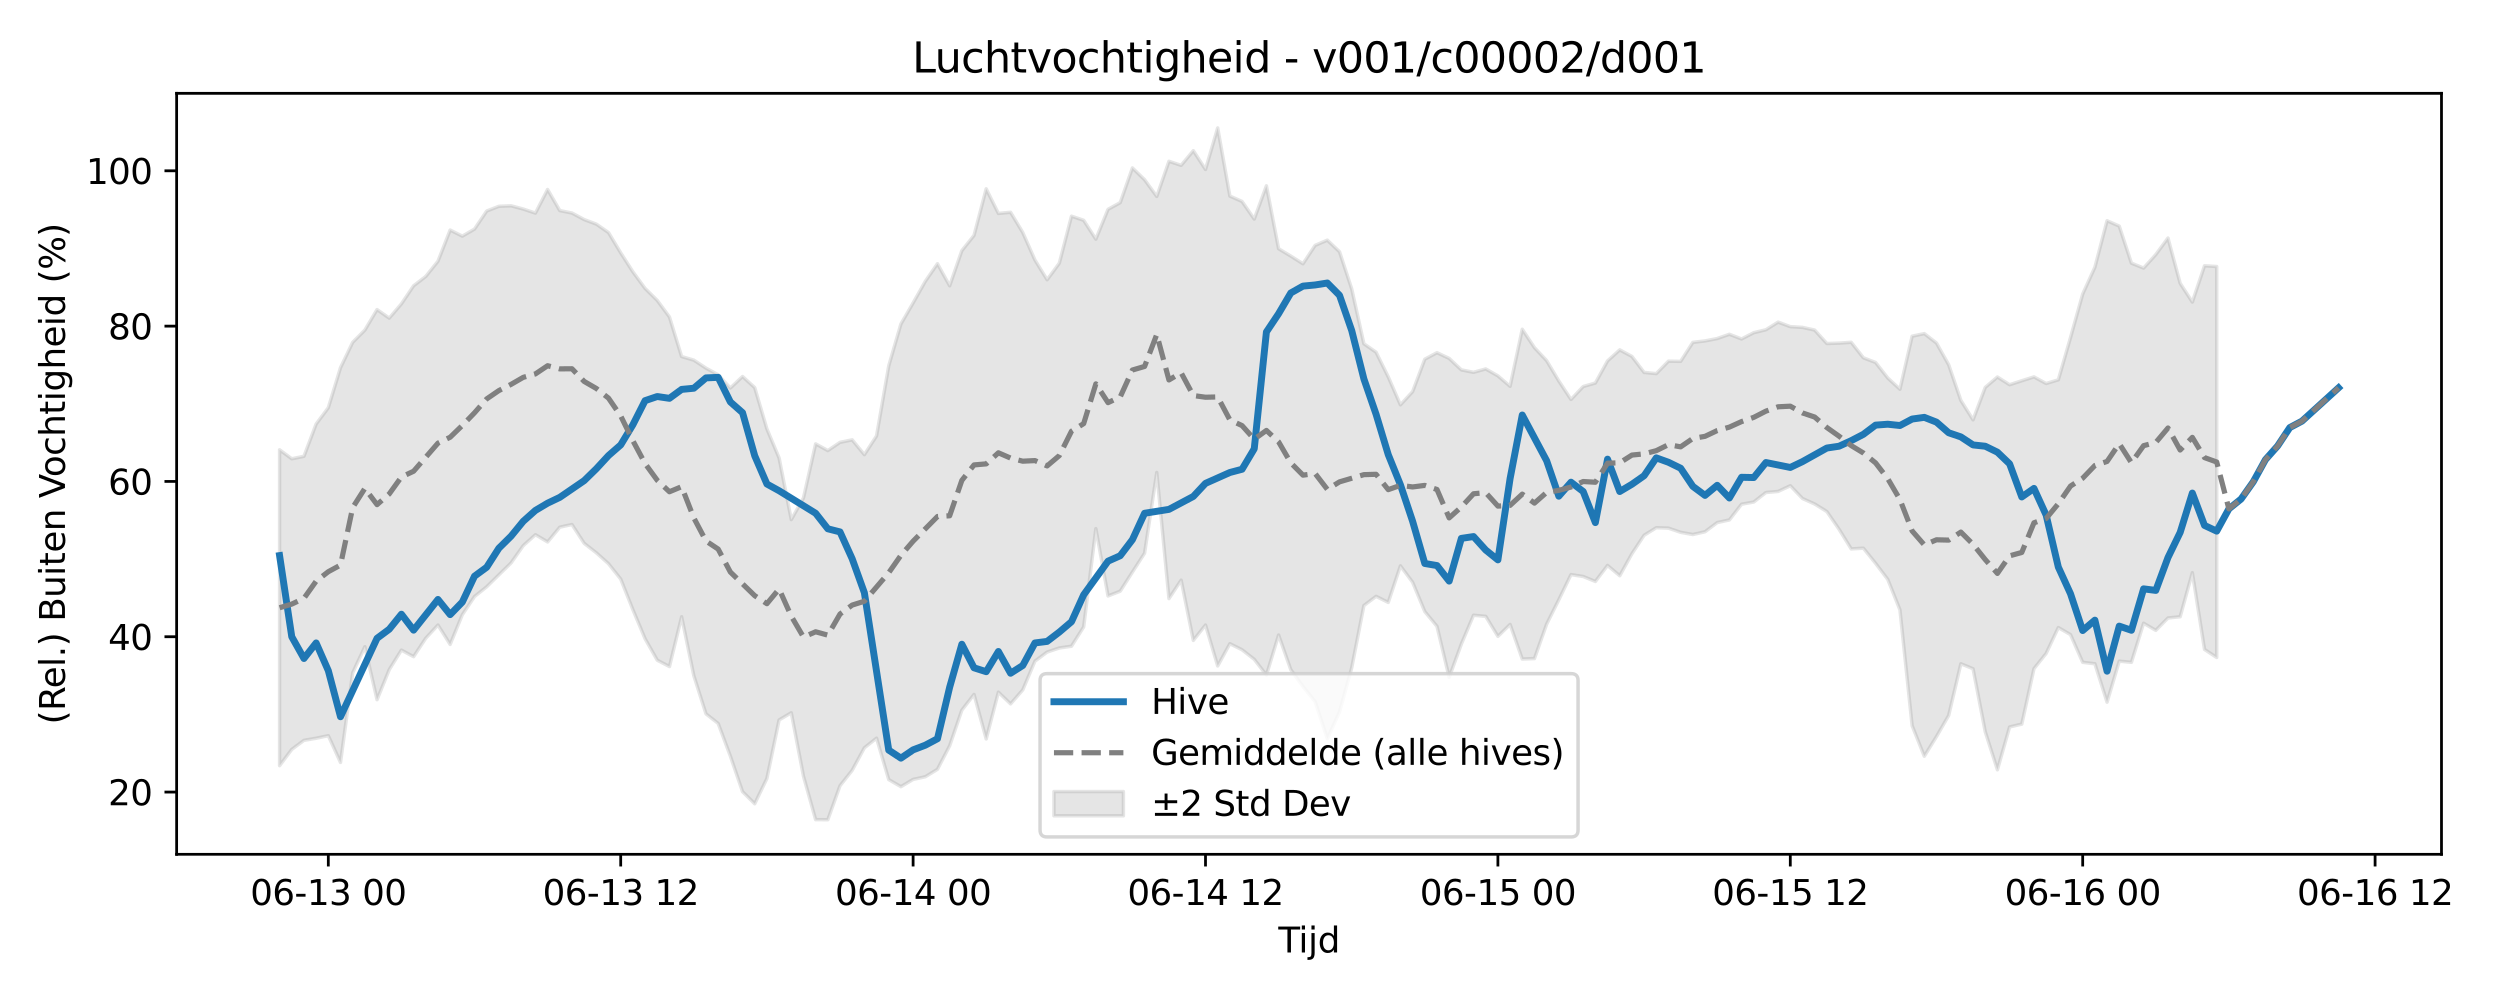 <?xml version="1.0" encoding="utf-8" standalone="no"?>
<!DOCTYPE svg PUBLIC "-//W3C//DTD SVG 1.1//EN"
  "http://www.w3.org/Graphics/SVG/1.1/DTD/svg11.dtd">
<svg xmlns:xlink="http://www.w3.org/1999/xlink" width="720pt" height="288pt" viewBox="0 0 720 288" xmlns="http://www.w3.org/2000/svg" version="1.1">
 <defs>
  <style type="text/css">*{stroke-linejoin: round; stroke-linecap: butt}</style>
 </defs>
 <g id="figure_1">
  <g id="patch_1">
   <path d="M 0 288 
L 720 288 
L 720 0 
L 0 0 
z
" style="fill: #ffffff"/>
  </g>
  <g id="axes_1">
   <g id="patch_2">
    <path d="M 50.87 246.04 
L 703.149 246.04 
L 703.149 26.88 
L 50.87 26.88 
z
" style="fill: #ffffff"/>
   </g>
   <g id="FillBetweenPolyCollection_1">
    <defs>
     <path id="m8419883b37" d="M 80.519 -158.46 
L 80.519 -67.487 
L 84.028 -72.17 
L 87.537 -74.782 
L 91.045 -75.38 
L 94.554 -76.124 
L 98.063 -68.417 
L 101.572 -94.227 
L 105.08 -101.746 
L 108.589 -86.484 
L 112.098 -95.129 
L 115.607 -100.768 
L 119.115 -98.872 
L 122.624 -104.194 
L 126.133 -107.988 
L 129.642 -102.403 
L 133.15 -110.959 
L 136.659 -116.194 
L 140.168 -119.005 
L 143.677 -122.445 
L 147.186 -125.874 
L 150.694 -130.85 
L 154.203 -134.005 
L 157.712 -131.914 
L 161.221 -136.173 
L 164.729 -136.934 
L 168.238 -131.527 
L 171.747 -128.784 
L 175.256 -125.64 
L 178.764 -121.227 
L 182.273 -112.418 
L 185.782 -104.048 
L 189.291 -97.859 
L 192.799 -96.027 
L 196.308 -110.367 
L 199.817 -93.408 
L 203.326 -82.406 
L 206.834 -79.65 
L 210.343 -70.245 
L 213.852 -59.988 
L 217.361 -56.513 
L 220.87 -63.802 
L 224.378 -80.652 
L 227.887 -82.722 
L 231.396 -64.467 
L 234.905 -51.933 
L 238.413 -51.922 
L 241.922 -61.702 
L 245.431 -66.152 
L 248.94 -72.626 
L 252.448 -75.407 
L 255.957 -63.471 
L 259.466 -61.435 
L 262.975 -63.53 
L 266.483 -64.29 
L 269.992 -66.445 
L 273.501 -73.222 
L 277.01 -83.47 
L 280.518 -88 
L 284.027 -75.186 
L 287.536 -88.655 
L 291.045 -85.28 
L 294.553 -89.306 
L 298.062 -97.58 
L 301.571 -100.201 
L 305.08 -101.381 
L 308.589 -101.883 
L 312.097 -107.441 
L 315.606 -135.753 
L 319.115 -116.36 
L 322.624 -117.739 
L 326.132 -123.227 
L 329.641 -128.678 
L 333.15 -151.936 
L 336.659 -115.603 
L 340.167 -120.916 
L 343.676 -103.564 
L 347.185 -107.993 
L 350.694 -96.208 
L 354.202 -102.616 
L 357.711 -100.868 
L 361.22 -98.115 
L 364.729 -93.585 
L 368.237 -105.119 
L 371.746 -95.144 
L 375.255 -90.276 
L 378.764 -85.911 
L 382.273 -75.261 
L 385.781 -82.953 
L 389.29 -95.664 
L 392.799 -113.6 
L 396.308 -116.247 
L 399.816 -114.502 
L 403.325 -125.032 
L 406.834 -120.304 
L 410.343 -111.862 
L 413.851 -107.618 
L 417.36 -92.922 
L 420.869 -102.507 
L 424.378 -110.81 
L 427.886 -110.488 
L 431.395 -104.731 
L 434.904 -108.161 
L 438.413 -98.201 
L 441.921 -98.326 
L 445.43 -108.241 
L 448.939 -115.273 
L 452.448 -122.515 
L 455.957 -121.97 
L 459.465 -120.534 
L 462.974 -125.153 
L 466.483 -122.183 
L 469.992 -128.53 
L 473.5 -133.835 
L 477.009 -136.02 
L 480.518 -135.894 
L 484.027 -134.69 
L 487.535 -134.053 
L 491.044 -134.85 
L 494.553 -137.495 
L 498.062 -138.26 
L 501.57 -142.788 
L 505.079 -143.417 
L 508.588 -146.156 
L 512.097 -146.457 
L 515.605 -148.107 
L 519.114 -144.432 
L 522.623 -142.843 
L 526.132 -140.671 
L 529.641 -135.584 
L 533.149 -129.915 
L 536.658 -130.122 
L 540.167 -125.761 
L 543.676 -121.137 
L 547.184 -112.36 
L 550.693 -79.005 
L 554.202 -70.207 
L 557.711 -75.88 
L 561.219 -81.944 
L 564.728 -96.834 
L 568.237 -95.398 
L 571.746 -77.274 
L 575.254 -66.294 
L 578.763 -78.633 
L 582.272 -79.452 
L 585.781 -95.41 
L 589.289 -99.802 
L 592.798 -107.262 
L 596.307 -105.227 
L 599.816 -97.245 
L 603.325 -96.837 
L 606.833 -85.776 
L 610.342 -97.584 
L 613.851 -97.25 
L 617.36 -108.511 
L 620.868 -106.454 
L 624.377 -110.025 
L 627.886 -110.374 
L 631.395 -123.068 
L 634.903 -100.962 
L 638.412 -98.64 
L 638.412 -211.242 
L 638.412 -211.242 
L 634.903 -211.455 
L 631.395 -201.004 
L 627.886 -206.416 
L 624.377 -219.446 
L 620.868 -214.685 
L 617.36 -210.794 
L 613.851 -212.214 
L 610.342 -222.884 
L 606.833 -224.429 
L 603.325 -211.031 
L 599.816 -203.318 
L 596.307 -190.788 
L 592.798 -178.614 
L 589.289 -177.55 
L 585.781 -179.457 
L 582.272 -178.343 
L 578.763 -177.198 
L 575.254 -179.423 
L 571.746 -176.42 
L 568.237 -167.093 
L 564.728 -172.69 
L 561.219 -182.958 
L 557.711 -189.196 
L 554.202 -191.924 
L 550.693 -191.178 
L 547.184 -175.902 
L 543.676 -179.14 
L 540.167 -183.611 
L 536.658 -184.954 
L 533.149 -189.422 
L 529.641 -189.183 
L 526.132 -189.066 
L 522.623 -192.945 
L 519.114 -193.717 
L 515.605 -193.931 
L 512.097 -195.233 
L 508.588 -193.037 
L 505.079 -192.185 
L 501.57 -190.379 
L 498.062 -191.726 
L 494.553 -190.503 
L 491.044 -189.818 
L 487.535 -189.397 
L 484.027 -183.927 
L 480.518 -183.99 
L 477.009 -180.397 
L 473.5 -180.743 
L 469.992 -185.353 
L 466.483 -187.238 
L 462.974 -184.057 
L 459.465 -177.693 
L 455.957 -176.679 
L 452.448 -172.953 
L 448.939 -178.282 
L 445.43 -184.146 
L 441.921 -187.878 
L 438.413 -193.179 
L 434.904 -176.745 
L 431.395 -179.753 
L 427.886 -181.749 
L 424.378 -180.781 
L 420.869 -181.48 
L 417.36 -184.778 
L 413.851 -186.433 
L 410.343 -184.55 
L 406.834 -175.214 
L 403.325 -171.405 
L 399.816 -179.463 
L 396.308 -186.564 
L 392.799 -189.001 
L 389.29 -204.812 
L 385.781 -215.497 
L 382.273 -218.84 
L 378.764 -217.336 
L 375.255 -212.038 
L 371.746 -214.253 
L 368.237 -216.368 
L 364.729 -234.487 
L 361.22 -224.913 
L 357.711 -229.987 
L 354.202 -231.532 
L 350.694 -251.158 
L 347.185 -239.202 
L 343.676 -244.607 
L 340.167 -240.382 
L 336.659 -241.545 
L 333.15 -231.424 
L 329.641 -236.247 
L 326.132 -239.637 
L 322.624 -229.642 
L 319.115 -227.716 
L 315.606 -219.128 
L 312.097 -224.558 
L 308.589 -225.742 
L 305.08 -212.191 
L 301.571 -207.432 
L 298.062 -213.122 
L 294.553 -221.048 
L 291.045 -226.863 
L 287.536 -226.533 
L 284.027 -233.622 
L 280.518 -220.204 
L 277.01 -215.81 
L 273.501 -205.691 
L 269.992 -212.05 
L 266.483 -206.974 
L 262.975 -200.751 
L 259.466 -194.695 
L 255.957 -182.644 
L 252.448 -162.458 
L 248.94 -157.062 
L 245.431 -161.325 
L 241.922 -160.606 
L 238.413 -158.234 
L 234.905 -160.161 
L 231.396 -144.576 
L 227.887 -138.353 
L 224.378 -156.119 
L 220.87 -164.47 
L 217.361 -176.369 
L 213.852 -179.569 
L 210.343 -176.246 
L 206.834 -180.069 
L 203.326 -181.978 
L 199.817 -184.289 
L 196.308 -185.308 
L 192.799 -196.718 
L 189.291 -201.479 
L 185.782 -204.939 
L 182.273 -209.711 
L 178.764 -215.184 
L 175.256 -221.017 
L 171.747 -223.453 
L 168.238 -224.769 
L 164.729 -226.657 
L 161.221 -227.354 
L 157.712 -233.435 
L 154.203 -226.625 
L 150.694 -227.799 
L 147.186 -228.729 
L 143.677 -228.59 
L 140.168 -227.226 
L 136.659 -222.028 
L 133.15 -219.989 
L 129.642 -221.743 
L 126.133 -212.767 
L 122.624 -208.392 
L 119.115 -205.695 
L 115.607 -200.497 
L 112.098 -196.381 
L 108.589 -198.845 
L 105.08 -192.941 
L 101.572 -189.412 
L 98.063 -182.1 
L 94.554 -170.58 
L 91.045 -165.871 
L 87.537 -156.586 
L 84.028 -155.875 
L 80.519 -158.46 
z
" style="stroke: #808080; stroke-opacity: 0.2"/>
    </defs>
    <g clip-path="url(#peb6607b6aa)">
     <use xlink:href="#m8419883b37" x="0" y="288" style="fill: #808080; fill-opacity: 0.2; stroke: #808080; stroke-opacity: 0.2"/>
    </g>
   </g>
   <g id="matplotlib.axis_1">
    <g id="xtick_1">
     <g id="line2d_1">
      <defs>
       <path id="ma9a5e3c09d" d="M 0 0 
L 0 3.5 
" style="stroke: #000000; stroke-width: 0.8"/>
      </defs>
      <g>
       <use xlink:href="#ma9a5e3c09d" x="94.554" y="246.04" style="stroke: #000000; stroke-width: 0.8"/>
      </g>
     </g>
     <g id="text_1">
      <!-- 06-13 00 -->
      <g transform="translate(72.074 260.638) scale(0.1 -0.1)">
       <defs>
        <path id="DejaVuSans-30" d="M 2034 4250 
Q 1547 4250 1301 3770 
Q 1056 3291 1056 2328 
Q 1056 1369 1301 889 
Q 1547 409 2034 409 
Q 2525 409 2770 889 
Q 3016 1369 3016 2328 
Q 3016 3291 2770 3770 
Q 2525 4250 2034 4250 
z
M 2034 4750 
Q 2819 4750 3233 4129 
Q 3647 3509 3647 2328 
Q 3647 1150 3233 529 
Q 2819 -91 2034 -91 
Q 1250 -91 836 529 
Q 422 1150 422 2328 
Q 422 3509 836 4129 
Q 1250 4750 2034 4750 
z
" transform="scale(0.016)"/>
        <path id="DejaVuSans-36" d="M 2113 2584 
Q 1688 2584 1439 2293 
Q 1191 2003 1191 1497 
Q 1191 994 1439 701 
Q 1688 409 2113 409 
Q 2538 409 2786 701 
Q 3034 994 3034 1497 
Q 3034 2003 2786 2293 
Q 2538 2584 2113 2584 
z
M 3366 4563 
L 3366 3988 
Q 3128 4100 2886 4159 
Q 2644 4219 2406 4219 
Q 1781 4219 1451 3797 
Q 1122 3375 1075 2522 
Q 1259 2794 1537 2939 
Q 1816 3084 2150 3084 
Q 2853 3084 3261 2657 
Q 3669 2231 3669 1497 
Q 3669 778 3244 343 
Q 2819 -91 2113 -91 
Q 1303 -91 875 529 
Q 447 1150 447 2328 
Q 447 3434 972 4092 
Q 1497 4750 2381 4750 
Q 2619 4750 2861 4703 
Q 3103 4656 3366 4563 
z
" transform="scale(0.016)"/>
        <path id="DejaVuSans-2d" d="M 313 2009 
L 1997 2009 
L 1997 1497 
L 313 1497 
L 313 2009 
z
" transform="scale(0.016)"/>
        <path id="DejaVuSans-31" d="M 794 531 
L 1825 531 
L 1825 4091 
L 703 3866 
L 703 4441 
L 1819 4666 
L 2450 4666 
L 2450 531 
L 3481 531 
L 3481 0 
L 794 0 
L 794 531 
z
" transform="scale(0.016)"/>
        <path id="DejaVuSans-33" d="M 2597 2516 
Q 3050 2419 3304 2112 
Q 3559 1806 3559 1356 
Q 3559 666 3084 287 
Q 2609 -91 1734 -91 
Q 1441 -91 1130 -33 
Q 819 25 488 141 
L 488 750 
Q 750 597 1062 519 
Q 1375 441 1716 441 
Q 2309 441 2620 675 
Q 2931 909 2931 1356 
Q 2931 1769 2642 2001 
Q 2353 2234 1838 2234 
L 1294 2234 
L 1294 2753 
L 1863 2753 
Q 2328 2753 2575 2939 
Q 2822 3125 2822 3475 
Q 2822 3834 2567 4026 
Q 2313 4219 1838 4219 
Q 1578 4219 1281 4162 
Q 984 4106 628 3988 
L 628 4550 
Q 988 4650 1302 4700 
Q 1616 4750 1894 4750 
Q 2613 4750 3031 4423 
Q 3450 4097 3450 3541 
Q 3450 3153 3228 2886 
Q 3006 2619 2597 2516 
z
" transform="scale(0.016)"/>
        <path id="DejaVuSans-20" transform="scale(0.016)"/>
       </defs>
       <use xlink:href="#DejaVuSans-30"/>
       <use xlink:href="#DejaVuSans-36" transform="translate(63.623 0)"/>
       <use xlink:href="#DejaVuSans-2d" transform="translate(127.246 0)"/>
       <use xlink:href="#DejaVuSans-31" transform="translate(163.33 0)"/>
       <use xlink:href="#DejaVuSans-33" transform="translate(226.953 0)"/>
       <use xlink:href="#DejaVuSans-20" transform="translate(290.576 0)"/>
       <use xlink:href="#DejaVuSans-30" transform="translate(322.363 0)"/>
       <use xlink:href="#DejaVuSans-30" transform="translate(385.986 0)"/>
      </g>
     </g>
    </g>
    <g id="xtick_2">
     <g id="line2d_2">
      <g>
       <use xlink:href="#ma9a5e3c09d" x="178.764" y="246.04" style="stroke: #000000; stroke-width: 0.8"/>
      </g>
     </g>
     <g id="text_2">
      <!-- 06-13 12 -->
      <g transform="translate(156.284 260.638) scale(0.1 -0.1)">
       <defs>
        <path id="DejaVuSans-32" d="M 1228 531 
L 3431 531 
L 3431 0 
L 469 0 
L 469 531 
Q 828 903 1448 1529 
Q 2069 2156 2228 2338 
Q 2531 2678 2651 2914 
Q 2772 3150 2772 3378 
Q 2772 3750 2511 3984 
Q 2250 4219 1831 4219 
Q 1534 4219 1204 4116 
Q 875 4013 500 3803 
L 500 4441 
Q 881 4594 1212 4672 
Q 1544 4750 1819 4750 
Q 2544 4750 2975 4387 
Q 3406 4025 3406 3419 
Q 3406 3131 3298 2873 
Q 3191 2616 2906 2266 
Q 2828 2175 2409 1742 
Q 1991 1309 1228 531 
z
" transform="scale(0.016)"/>
       </defs>
       <use xlink:href="#DejaVuSans-30"/>
       <use xlink:href="#DejaVuSans-36" transform="translate(63.623 0)"/>
       <use xlink:href="#DejaVuSans-2d" transform="translate(127.246 0)"/>
       <use xlink:href="#DejaVuSans-31" transform="translate(163.33 0)"/>
       <use xlink:href="#DejaVuSans-33" transform="translate(226.953 0)"/>
       <use xlink:href="#DejaVuSans-20" transform="translate(290.576 0)"/>
       <use xlink:href="#DejaVuSans-31" transform="translate(322.363 0)"/>
       <use xlink:href="#DejaVuSans-32" transform="translate(385.986 0)"/>
      </g>
     </g>
    </g>
    <g id="xtick_3">
     <g id="line2d_3">
      <g>
       <use xlink:href="#ma9a5e3c09d" x="262.975" y="246.04" style="stroke: #000000; stroke-width: 0.8"/>
      </g>
     </g>
     <g id="text_3">
      <!-- 06-14 00 -->
      <g transform="translate(240.494 260.638) scale(0.1 -0.1)">
       <defs>
        <path id="DejaVuSans-34" d="M 2419 4116 
L 825 1625 
L 2419 1625 
L 2419 4116 
z
M 2253 4666 
L 3047 4666 
L 3047 1625 
L 3713 1625 
L 3713 1100 
L 3047 1100 
L 3047 0 
L 2419 0 
L 2419 1100 
L 313 1100 
L 313 1709 
L 2253 4666 
z
" transform="scale(0.016)"/>
       </defs>
       <use xlink:href="#DejaVuSans-30"/>
       <use xlink:href="#DejaVuSans-36" transform="translate(63.623 0)"/>
       <use xlink:href="#DejaVuSans-2d" transform="translate(127.246 0)"/>
       <use xlink:href="#DejaVuSans-31" transform="translate(163.33 0)"/>
       <use xlink:href="#DejaVuSans-34" transform="translate(226.953 0)"/>
       <use xlink:href="#DejaVuSans-20" transform="translate(290.576 0)"/>
       <use xlink:href="#DejaVuSans-30" transform="translate(322.363 0)"/>
       <use xlink:href="#DejaVuSans-30" transform="translate(385.986 0)"/>
      </g>
     </g>
    </g>
    <g id="xtick_4">
     <g id="line2d_4">
      <g>
       <use xlink:href="#ma9a5e3c09d" x="347.185" y="246.04" style="stroke: #000000; stroke-width: 0.8"/>
      </g>
     </g>
     <g id="text_4">
      <!-- 06-14 12 -->
      <g transform="translate(324.704 260.638) scale(0.1 -0.1)">
       <use xlink:href="#DejaVuSans-30"/>
       <use xlink:href="#DejaVuSans-36" transform="translate(63.623 0)"/>
       <use xlink:href="#DejaVuSans-2d" transform="translate(127.246 0)"/>
       <use xlink:href="#DejaVuSans-31" transform="translate(163.33 0)"/>
       <use xlink:href="#DejaVuSans-34" transform="translate(226.953 0)"/>
       <use xlink:href="#DejaVuSans-20" transform="translate(290.576 0)"/>
       <use xlink:href="#DejaVuSans-31" transform="translate(322.363 0)"/>
       <use xlink:href="#DejaVuSans-32" transform="translate(385.986 0)"/>
      </g>
     </g>
    </g>
    <g id="xtick_5">
     <g id="line2d_5">
      <g>
       <use xlink:href="#ma9a5e3c09d" x="431.395" y="246.04" style="stroke: #000000; stroke-width: 0.8"/>
      </g>
     </g>
     <g id="text_5">
      <!-- 06-15 00 -->
      <g transform="translate(408.915 260.638) scale(0.1 -0.1)">
       <defs>
        <path id="DejaVuSans-35" d="M 691 4666 
L 3169 4666 
L 3169 4134 
L 1269 4134 
L 1269 2991 
Q 1406 3038 1543 3061 
Q 1681 3084 1819 3084 
Q 2600 3084 3056 2656 
Q 3513 2228 3513 1497 
Q 3513 744 3044 326 
Q 2575 -91 1722 -91 
Q 1428 -91 1123 -41 
Q 819 9 494 109 
L 494 744 
Q 775 591 1075 516 
Q 1375 441 1709 441 
Q 2250 441 2565 725 
Q 2881 1009 2881 1497 
Q 2881 1984 2565 2268 
Q 2250 2553 1709 2553 
Q 1456 2553 1204 2497 
Q 953 2441 691 2322 
L 691 4666 
z
" transform="scale(0.016)"/>
       </defs>
       <use xlink:href="#DejaVuSans-30"/>
       <use xlink:href="#DejaVuSans-36" transform="translate(63.623 0)"/>
       <use xlink:href="#DejaVuSans-2d" transform="translate(127.246 0)"/>
       <use xlink:href="#DejaVuSans-31" transform="translate(163.33 0)"/>
       <use xlink:href="#DejaVuSans-35" transform="translate(226.953 0)"/>
       <use xlink:href="#DejaVuSans-20" transform="translate(290.576 0)"/>
       <use xlink:href="#DejaVuSans-30" transform="translate(322.363 0)"/>
       <use xlink:href="#DejaVuSans-30" transform="translate(385.986 0)"/>
      </g>
     </g>
    </g>
    <g id="xtick_6">
     <g id="line2d_6">
      <g>
       <use xlink:href="#ma9a5e3c09d" x="515.605" y="246.04" style="stroke: #000000; stroke-width: 0.8"/>
      </g>
     </g>
     <g id="text_6">
      <!-- 06-15 12 -->
      <g transform="translate(493.125 260.638) scale(0.1 -0.1)">
       <use xlink:href="#DejaVuSans-30"/>
       <use xlink:href="#DejaVuSans-36" transform="translate(63.623 0)"/>
       <use xlink:href="#DejaVuSans-2d" transform="translate(127.246 0)"/>
       <use xlink:href="#DejaVuSans-31" transform="translate(163.33 0)"/>
       <use xlink:href="#DejaVuSans-35" transform="translate(226.953 0)"/>
       <use xlink:href="#DejaVuSans-20" transform="translate(290.576 0)"/>
       <use xlink:href="#DejaVuSans-31" transform="translate(322.363 0)"/>
       <use xlink:href="#DejaVuSans-32" transform="translate(385.986 0)"/>
      </g>
     </g>
    </g>
    <g id="xtick_7">
     <g id="line2d_7">
      <g>
       <use xlink:href="#ma9a5e3c09d" x="599.816" y="246.04" style="stroke: #000000; stroke-width: 0.8"/>
      </g>
     </g>
     <g id="text_7">
      <!-- 06-16 00 -->
      <g transform="translate(577.335 260.638) scale(0.1 -0.1)">
       <use xlink:href="#DejaVuSans-30"/>
       <use xlink:href="#DejaVuSans-36" transform="translate(63.623 0)"/>
       <use xlink:href="#DejaVuSans-2d" transform="translate(127.246 0)"/>
       <use xlink:href="#DejaVuSans-31" transform="translate(163.33 0)"/>
       <use xlink:href="#DejaVuSans-36" transform="translate(226.953 0)"/>
       <use xlink:href="#DejaVuSans-20" transform="translate(290.576 0)"/>
       <use xlink:href="#DejaVuSans-30" transform="translate(322.363 0)"/>
       <use xlink:href="#DejaVuSans-30" transform="translate(385.986 0)"/>
      </g>
     </g>
    </g>
    <g id="xtick_8">
     <g id="line2d_8">
      <g>
       <use xlink:href="#ma9a5e3c09d" x="684.026" y="246.04" style="stroke: #000000; stroke-width: 0.8"/>
      </g>
     </g>
     <g id="text_8">
      <!-- 06-16 12 -->
      <g transform="translate(661.546 260.638) scale(0.1 -0.1)">
       <use xlink:href="#DejaVuSans-30"/>
       <use xlink:href="#DejaVuSans-36" transform="translate(63.623 0)"/>
       <use xlink:href="#DejaVuSans-2d" transform="translate(127.246 0)"/>
       <use xlink:href="#DejaVuSans-31" transform="translate(163.33 0)"/>
       <use xlink:href="#DejaVuSans-36" transform="translate(226.953 0)"/>
       <use xlink:href="#DejaVuSans-20" transform="translate(290.576 0)"/>
       <use xlink:href="#DejaVuSans-31" transform="translate(322.363 0)"/>
       <use xlink:href="#DejaVuSans-32" transform="translate(385.986 0)"/>
      </g>
     </g>
    </g>
    <g id="text_9">
     <!-- Tijd -->
     <g transform="translate(368.159 274.317) scale(0.1 -0.1)">
      <defs>
       <path id="DejaVuSans-54" d="M -19 4666 
L 3928 4666 
L 3928 4134 
L 2272 4134 
L 2272 0 
L 1638 0 
L 1638 4134 
L -19 4134 
L -19 4666 
z
" transform="scale(0.016)"/>
       <path id="DejaVuSans-69" d="M 603 3500 
L 1178 3500 
L 1178 0 
L 603 0 
L 603 3500 
z
M 603 4863 
L 1178 4863 
L 1178 4134 
L 603 4134 
L 603 4863 
z
" transform="scale(0.016)"/>
       <path id="DejaVuSans-6a" d="M 603 3500 
L 1178 3500 
L 1178 -63 
Q 1178 -731 923 -1031 
Q 669 -1331 103 -1331 
L -116 -1331 
L -116 -844 
L 38 -844 
Q 366 -844 484 -692 
Q 603 -541 603 -63 
L 603 3500 
z
M 603 4863 
L 1178 4863 
L 1178 4134 
L 603 4134 
L 603 4863 
z
" transform="scale(0.016)"/>
       <path id="DejaVuSans-64" d="M 2906 2969 
L 2906 4863 
L 3481 4863 
L 3481 0 
L 2906 0 
L 2906 525 
Q 2725 213 2448 61 
Q 2172 -91 1784 -91 
Q 1150 -91 751 415 
Q 353 922 353 1747 
Q 353 2572 751 3078 
Q 1150 3584 1784 3584 
Q 2172 3584 2448 3432 
Q 2725 3281 2906 2969 
z
M 947 1747 
Q 947 1113 1208 752 
Q 1469 391 1925 391 
Q 2381 391 2643 752 
Q 2906 1113 2906 1747 
Q 2906 2381 2643 2742 
Q 2381 3103 1925 3103 
Q 1469 3103 1208 2742 
Q 947 2381 947 1747 
z
" transform="scale(0.016)"/>
      </defs>
      <use xlink:href="#DejaVuSans-54"/>
      <use xlink:href="#DejaVuSans-69" transform="translate(57.959 0)"/>
      <use xlink:href="#DejaVuSans-6a" transform="translate(85.742 0)"/>
      <use xlink:href="#DejaVuSans-64" transform="translate(113.525 0)"/>
     </g>
    </g>
   </g>
   <g id="matplotlib.axis_2">
    <g id="ytick_1">
     <g id="line2d_9">
      <defs>
       <path id="m452c94555a" d="M 0 0 
L -3.5 0 
" style="stroke: #000000; stroke-width: 0.8"/>
      </defs>
      <g>
       <use xlink:href="#m452c94555a" x="50.87" y="228.113" style="stroke: #000000; stroke-width: 0.8"/>
      </g>
     </g>
     <g id="text_10">
      <!-- 20 -->
      <g transform="translate(31.145 231.912) scale(0.1 -0.1)">
       <use xlink:href="#DejaVuSans-32"/>
       <use xlink:href="#DejaVuSans-30" transform="translate(63.623 0)"/>
      </g>
     </g>
    </g>
    <g id="ytick_2">
     <g id="line2d_10">
      <g>
       <use xlink:href="#m452c94555a" x="50.87" y="183.382" style="stroke: #000000; stroke-width: 0.8"/>
      </g>
     </g>
     <g id="text_11">
      <!-- 40 -->
      <g transform="translate(31.145 187.181) scale(0.1 -0.1)">
       <use xlink:href="#DejaVuSans-34"/>
       <use xlink:href="#DejaVuSans-30" transform="translate(63.623 0)"/>
      </g>
     </g>
    </g>
    <g id="ytick_3">
     <g id="line2d_11">
      <g>
       <use xlink:href="#m452c94555a" x="50.87" y="138.651" style="stroke: #000000; stroke-width: 0.8"/>
      </g>
     </g>
     <g id="text_12">
      <!-- 60 -->
      <g transform="translate(31.145 142.45) scale(0.1 -0.1)">
       <use xlink:href="#DejaVuSans-36"/>
       <use xlink:href="#DejaVuSans-30" transform="translate(63.623 0)"/>
      </g>
     </g>
    </g>
    <g id="ytick_4">
     <g id="line2d_12">
      <g>
       <use xlink:href="#m452c94555a" x="50.87" y="93.919" style="stroke: #000000; stroke-width: 0.8"/>
      </g>
     </g>
     <g id="text_13">
      <!-- 80 -->
      <g transform="translate(31.145 97.719) scale(0.1 -0.1)">
       <defs>
        <path id="DejaVuSans-38" d="M 2034 2216 
Q 1584 2216 1326 1975 
Q 1069 1734 1069 1313 
Q 1069 891 1326 650 
Q 1584 409 2034 409 
Q 2484 409 2743 651 
Q 3003 894 3003 1313 
Q 3003 1734 2745 1975 
Q 2488 2216 2034 2216 
z
M 1403 2484 
Q 997 2584 770 2862 
Q 544 3141 544 3541 
Q 544 4100 942 4425 
Q 1341 4750 2034 4750 
Q 2731 4750 3128 4425 
Q 3525 4100 3525 3541 
Q 3525 3141 3298 2862 
Q 3072 2584 2669 2484 
Q 3125 2378 3379 2068 
Q 3634 1759 3634 1313 
Q 3634 634 3220 271 
Q 2806 -91 2034 -91 
Q 1263 -91 848 271 
Q 434 634 434 1313 
Q 434 1759 690 2068 
Q 947 2378 1403 2484 
z
M 1172 3481 
Q 1172 3119 1398 2916 
Q 1625 2713 2034 2713 
Q 2441 2713 2670 2916 
Q 2900 3119 2900 3481 
Q 2900 3844 2670 4047 
Q 2441 4250 2034 4250 
Q 1625 4250 1398 4047 
Q 1172 3844 1172 3481 
z
" transform="scale(0.016)"/>
       </defs>
       <use xlink:href="#DejaVuSans-38"/>
       <use xlink:href="#DejaVuSans-30" transform="translate(63.623 0)"/>
      </g>
     </g>
    </g>
    <g id="ytick_5">
     <g id="line2d_13">
      <g>
       <use xlink:href="#m452c94555a" x="50.87" y="49.188" style="stroke: #000000; stroke-width: 0.8"/>
      </g>
     </g>
     <g id="text_14">
      <!-- 100 -->
      <g transform="translate(24.782 52.987) scale(0.1 -0.1)">
       <use xlink:href="#DejaVuSans-31"/>
       <use xlink:href="#DejaVuSans-30" transform="translate(63.623 0)"/>
       <use xlink:href="#DejaVuSans-30" transform="translate(127.246 0)"/>
      </g>
     </g>
    </g>
    <g id="text_15">
     <!-- (Rel.) Buiten Vochtigheid (%) -->
     <g transform="translate(18.703 208.621) rotate(-90) scale(0.1 -0.1)">
      <defs>
       <path id="DejaVuSans-28" d="M 1984 4856 
Q 1566 4138 1362 3434 
Q 1159 2731 1159 2009 
Q 1159 1288 1364 580 
Q 1569 -128 1984 -844 
L 1484 -844 
Q 1016 -109 783 600 
Q 550 1309 550 2009 
Q 550 2706 781 3412 
Q 1013 4119 1484 4856 
L 1984 4856 
z
" transform="scale(0.016)"/>
       <path id="DejaVuSans-52" d="M 2841 2188 
Q 3044 2119 3236 1894 
Q 3428 1669 3622 1275 
L 4263 0 
L 3584 0 
L 2988 1197 
Q 2756 1666 2539 1819 
Q 2322 1972 1947 1972 
L 1259 1972 
L 1259 0 
L 628 0 
L 628 4666 
L 2053 4666 
Q 2853 4666 3247 4331 
Q 3641 3997 3641 3322 
Q 3641 2881 3436 2590 
Q 3231 2300 2841 2188 
z
M 1259 4147 
L 1259 2491 
L 2053 2491 
Q 2509 2491 2742 2702 
Q 2975 2913 2975 3322 
Q 2975 3731 2742 3939 
Q 2509 4147 2053 4147 
L 1259 4147 
z
" transform="scale(0.016)"/>
       <path id="DejaVuSans-65" d="M 3597 1894 
L 3597 1613 
L 953 1613 
Q 991 1019 1311 708 
Q 1631 397 2203 397 
Q 2534 397 2845 478 
Q 3156 559 3463 722 
L 3463 178 
Q 3153 47 2828 -22 
Q 2503 -91 2169 -91 
Q 1331 -91 842 396 
Q 353 884 353 1716 
Q 353 2575 817 3079 
Q 1281 3584 2069 3584 
Q 2775 3584 3186 3129 
Q 3597 2675 3597 1894 
z
M 3022 2063 
Q 3016 2534 2758 2815 
Q 2500 3097 2075 3097 
Q 1594 3097 1305 2825 
Q 1016 2553 972 2059 
L 3022 2063 
z
" transform="scale(0.016)"/>
       <path id="DejaVuSans-6c" d="M 603 4863 
L 1178 4863 
L 1178 0 
L 603 0 
L 603 4863 
z
" transform="scale(0.016)"/>
       <path id="DejaVuSans-2e" d="M 684 794 
L 1344 794 
L 1344 0 
L 684 0 
L 684 794 
z
" transform="scale(0.016)"/>
       <path id="DejaVuSans-29" d="M 513 4856 
L 1013 4856 
Q 1481 4119 1714 3412 
Q 1947 2706 1947 2009 
Q 1947 1309 1714 600 
Q 1481 -109 1013 -844 
L 513 -844 
Q 928 -128 1133 580 
Q 1338 1288 1338 2009 
Q 1338 2731 1133 3434 
Q 928 4138 513 4856 
z
" transform="scale(0.016)"/>
       <path id="DejaVuSans-42" d="M 1259 2228 
L 1259 519 
L 2272 519 
Q 2781 519 3026 730 
Q 3272 941 3272 1375 
Q 3272 1813 3026 2020 
Q 2781 2228 2272 2228 
L 1259 2228 
z
M 1259 4147 
L 1259 2741 
L 2194 2741 
Q 2656 2741 2882 2914 
Q 3109 3088 3109 3444 
Q 3109 3797 2882 3972 
Q 2656 4147 2194 4147 
L 1259 4147 
z
M 628 4666 
L 2241 4666 
Q 2963 4666 3353 4366 
Q 3744 4066 3744 3513 
Q 3744 3084 3544 2831 
Q 3344 2578 2956 2516 
Q 3422 2416 3680 2098 
Q 3938 1781 3938 1306 
Q 3938 681 3513 340 
Q 3088 0 2303 0 
L 628 0 
L 628 4666 
z
" transform="scale(0.016)"/>
       <path id="DejaVuSans-75" d="M 544 1381 
L 544 3500 
L 1119 3500 
L 1119 1403 
Q 1119 906 1312 657 
Q 1506 409 1894 409 
Q 2359 409 2629 706 
Q 2900 1003 2900 1516 
L 2900 3500 
L 3475 3500 
L 3475 0 
L 2900 0 
L 2900 538 
Q 2691 219 2414 64 
Q 2138 -91 1772 -91 
Q 1169 -91 856 284 
Q 544 659 544 1381 
z
M 1991 3584 
L 1991 3584 
z
" transform="scale(0.016)"/>
       <path id="DejaVuSans-74" d="M 1172 4494 
L 1172 3500 
L 2356 3500 
L 2356 3053 
L 1172 3053 
L 1172 1153 
Q 1172 725 1289 603 
Q 1406 481 1766 481 
L 2356 481 
L 2356 0 
L 1766 0 
Q 1100 0 847 248 
Q 594 497 594 1153 
L 594 3053 
L 172 3053 
L 172 3500 
L 594 3500 
L 594 4494 
L 1172 4494 
z
" transform="scale(0.016)"/>
       <path id="DejaVuSans-6e" d="M 3513 2113 
L 3513 0 
L 2938 0 
L 2938 2094 
Q 2938 2591 2744 2837 
Q 2550 3084 2163 3084 
Q 1697 3084 1428 2787 
Q 1159 2491 1159 1978 
L 1159 0 
L 581 0 
L 581 3500 
L 1159 3500 
L 1159 2956 
Q 1366 3272 1645 3428 
Q 1925 3584 2291 3584 
Q 2894 3584 3203 3211 
Q 3513 2838 3513 2113 
z
" transform="scale(0.016)"/>
       <path id="DejaVuSans-56" d="M 1831 0 
L 50 4666 
L 709 4666 
L 2188 738 
L 3669 4666 
L 4325 4666 
L 2547 0 
L 1831 0 
z
" transform="scale(0.016)"/>
       <path id="DejaVuSans-6f" d="M 1959 3097 
Q 1497 3097 1228 2736 
Q 959 2375 959 1747 
Q 959 1119 1226 758 
Q 1494 397 1959 397 
Q 2419 397 2687 759 
Q 2956 1122 2956 1747 
Q 2956 2369 2687 2733 
Q 2419 3097 1959 3097 
z
M 1959 3584 
Q 2709 3584 3137 3096 
Q 3566 2609 3566 1747 
Q 3566 888 3137 398 
Q 2709 -91 1959 -91 
Q 1206 -91 779 398 
Q 353 888 353 1747 
Q 353 2609 779 3096 
Q 1206 3584 1959 3584 
z
" transform="scale(0.016)"/>
       <path id="DejaVuSans-63" d="M 3122 3366 
L 3122 2828 
Q 2878 2963 2633 3030 
Q 2388 3097 2138 3097 
Q 1578 3097 1268 2742 
Q 959 2388 959 1747 
Q 959 1106 1268 751 
Q 1578 397 2138 397 
Q 2388 397 2633 464 
Q 2878 531 3122 666 
L 3122 134 
Q 2881 22 2623 -34 
Q 2366 -91 2075 -91 
Q 1284 -91 818 406 
Q 353 903 353 1747 
Q 353 2603 823 3093 
Q 1294 3584 2113 3584 
Q 2378 3584 2631 3529 
Q 2884 3475 3122 3366 
z
" transform="scale(0.016)"/>
       <path id="DejaVuSans-68" d="M 3513 2113 
L 3513 0 
L 2938 0 
L 2938 2094 
Q 2938 2591 2744 2837 
Q 2550 3084 2163 3084 
Q 1697 3084 1428 2787 
Q 1159 2491 1159 1978 
L 1159 0 
L 581 0 
L 581 4863 
L 1159 4863 
L 1159 2956 
Q 1366 3272 1645 3428 
Q 1925 3584 2291 3584 
Q 2894 3584 3203 3211 
Q 3513 2838 3513 2113 
z
" transform="scale(0.016)"/>
       <path id="DejaVuSans-67" d="M 2906 1791 
Q 2906 2416 2648 2759 
Q 2391 3103 1925 3103 
Q 1463 3103 1205 2759 
Q 947 2416 947 1791 
Q 947 1169 1205 825 
Q 1463 481 1925 481 
Q 2391 481 2648 825 
Q 2906 1169 2906 1791 
z
M 3481 434 
Q 3481 -459 3084 -895 
Q 2688 -1331 1869 -1331 
Q 1566 -1331 1297 -1286 
Q 1028 -1241 775 -1147 
L 775 -588 
Q 1028 -725 1275 -790 
Q 1522 -856 1778 -856 
Q 2344 -856 2625 -561 
Q 2906 -266 2906 331 
L 2906 616 
Q 2728 306 2450 153 
Q 2172 0 1784 0 
Q 1141 0 747 490 
Q 353 981 353 1791 
Q 353 2603 747 3093 
Q 1141 3584 1784 3584 
Q 2172 3584 2450 3431 
Q 2728 3278 2906 2969 
L 2906 3500 
L 3481 3500 
L 3481 434 
z
" transform="scale(0.016)"/>
       <path id="DejaVuSans-25" d="M 4653 2053 
Q 4381 2053 4226 1822 
Q 4072 1591 4072 1178 
Q 4072 772 4226 539 
Q 4381 306 4653 306 
Q 4919 306 5073 539 
Q 5228 772 5228 1178 
Q 5228 1588 5073 1820 
Q 4919 2053 4653 2053 
z
M 4653 2450 
Q 5147 2450 5437 2106 
Q 5728 1763 5728 1178 
Q 5728 594 5436 251 
Q 5144 -91 4653 -91 
Q 4153 -91 3862 251 
Q 3572 594 3572 1178 
Q 3572 1766 3864 2108 
Q 4156 2450 4653 2450 
z
M 1428 4353 
Q 1159 4353 1004 4120 
Q 850 3888 850 3481 
Q 850 3069 1003 2837 
Q 1156 2606 1428 2606 
Q 1700 2606 1854 2837 
Q 2009 3069 2009 3481 
Q 2009 3884 1853 4118 
Q 1697 4353 1428 4353 
z
M 4250 4750 
L 4750 4750 
L 1831 -91 
L 1331 -91 
L 4250 4750 
z
M 1428 4750 
Q 1922 4750 2215 4408 
Q 2509 4066 2509 3481 
Q 2509 2891 2217 2550 
Q 1925 2209 1428 2209 
Q 931 2209 642 2551 
Q 353 2894 353 3481 
Q 353 4063 643 4406 
Q 934 4750 1428 4750 
z
" transform="scale(0.016)"/>
      </defs>
      <use xlink:href="#DejaVuSans-28"/>
      <use xlink:href="#DejaVuSans-52" transform="translate(39.014 0)"/>
      <use xlink:href="#DejaVuSans-65" transform="translate(103.996 0)"/>
      <use xlink:href="#DejaVuSans-6c" transform="translate(165.52 0)"/>
      <use xlink:href="#DejaVuSans-2e" transform="translate(193.303 0)"/>
      <use xlink:href="#DejaVuSans-29" transform="translate(225.09 0)"/>
      <use xlink:href="#DejaVuSans-20" transform="translate(264.104 0)"/>
      <use xlink:href="#DejaVuSans-42" transform="translate(295.891 0)"/>
      <use xlink:href="#DejaVuSans-75" transform="translate(364.494 0)"/>
      <use xlink:href="#DejaVuSans-69" transform="translate(427.873 0)"/>
      <use xlink:href="#DejaVuSans-74" transform="translate(455.656 0)"/>
      <use xlink:href="#DejaVuSans-65" transform="translate(494.865 0)"/>
      <use xlink:href="#DejaVuSans-6e" transform="translate(556.389 0)"/>
      <use xlink:href="#DejaVuSans-20" transform="translate(619.768 0)"/>
      <use xlink:href="#DejaVuSans-56" transform="translate(651.555 0)"/>
      <use xlink:href="#DejaVuSans-6f" transform="translate(712.213 0)"/>
      <use xlink:href="#DejaVuSans-63" transform="translate(773.395 0)"/>
      <use xlink:href="#DejaVuSans-68" transform="translate(828.375 0)"/>
      <use xlink:href="#DejaVuSans-74" transform="translate(891.754 0)"/>
      <use xlink:href="#DejaVuSans-69" transform="translate(930.963 0)"/>
      <use xlink:href="#DejaVuSans-67" transform="translate(958.746 0)"/>
      <use xlink:href="#DejaVuSans-68" transform="translate(1022.223 0)"/>
      <use xlink:href="#DejaVuSans-65" transform="translate(1085.602 0)"/>
      <use xlink:href="#DejaVuSans-69" transform="translate(1147.125 0)"/>
      <use xlink:href="#DejaVuSans-64" transform="translate(1174.908 0)"/>
      <use xlink:href="#DejaVuSans-20" transform="translate(1238.385 0)"/>
      <use xlink:href="#DejaVuSans-28" transform="translate(1270.172 0)"/>
      <use xlink:href="#DejaVuSans-25" transform="translate(1309.186 0)"/>
      <use xlink:href="#DejaVuSans-29" transform="translate(1404.205 0)"/>
     </g>
    </g>
   </g>
   <g id="line2d_14">
    <path d="M 80.519 160.01 
L 84.028 183.382 
L 87.537 189.644 
L 91.045 185.171 
L 94.554 193.148 
L 98.063 206.418 
L 108.589 183.829 
L 112.098 181.22 
L 115.607 176.896 
L 119.115 181.481 
L 126.133 172.646 
L 129.642 177.008 
L 133.15 173.392 
L 136.659 165.937 
L 140.168 163.365 
L 143.677 157.885 
L 147.186 154.418 
L 150.694 150.132 
L 154.203 147 
L 157.712 144.913 
L 161.221 143.236 
L 168.238 138.427 
L 171.747 134.998 
L 175.256 131.195 
L 178.764 128.139 
L 182.273 122.324 
L 185.782 115.39 
L 189.291 114.198 
L 192.799 114.719 
L 196.308 112.147 
L 199.817 111.812 
L 203.326 108.83 
L 206.834 108.681 
L 210.343 115.763 
L 213.852 118.857 
L 217.361 131.27 
L 220.87 139.396 
L 224.378 141.334 
L 234.905 147.82 
L 238.413 152.294 
L 241.922 153.188 
L 245.431 160.942 
L 248.94 170.708 
L 255.957 216.036 
L 259.466 218.347 
L 262.975 215.961 
L 266.483 214.619 
L 269.992 212.755 
L 273.501 197.919 
L 277.01 185.544 
L 280.518 192.328 
L 284.027 193.446 
L 287.536 187.631 
L 291.045 193.894 
L 294.553 191.657 
L 298.062 185.171 
L 301.571 184.724 
L 305.08 182.04 
L 308.589 179.058 
L 312.097 171.304 
L 319.115 161.613 
L 322.624 160.047 
L 326.132 155.425 
L 329.641 147.82 
L 336.659 146.702 
L 343.676 142.975 
L 347.185 139.21 
L 354.202 136.079 
L 357.711 135.147 
L 361.22 129.257 
L 364.729 95.597 
L 368.237 90.341 
L 371.746 84.377 
L 375.255 82.401 
L 378.764 82.066 
L 382.273 81.507 
L 385.781 85.048 
L 389.29 95.187 
L 392.799 109.128 
L 396.308 119.304 
L 399.816 130.934 
L 403.325 139.62 
L 406.834 150.132 
L 410.343 162.284 
L 413.851 162.88 
L 417.36 167.353 
L 420.869 155.052 
L 424.378 154.53 
L 427.886 158.407 
L 431.395 161.24 
L 434.904 137.831 
L 438.413 119.528 
L 445.43 132.686 
L 448.939 142.9 
L 452.448 138.874 
L 455.957 141.558 
L 459.465 150.504 
L 462.974 132.239 
L 466.483 141.558 
L 469.992 139.471 
L 473.5 137.01 
L 477.009 131.866 
L 480.518 133.134 
L 484.027 134.848 
L 487.535 140.067 
L 491.044 142.676 
L 494.553 139.769 
L 498.062 143.422 
L 501.57 137.458 
L 505.079 137.532 
L 508.588 133.208 
L 515.605 134.625 
L 519.114 132.947 
L 526.132 129.033 
L 529.641 128.512 
L 533.149 126.909 
L 536.658 125.082 
L 540.167 122.436 
L 543.676 122.175 
L 547.184 122.547 
L 550.693 120.684 
L 554.202 120.199 
L 557.711 121.578 
L 561.219 124.635 
L 564.728 125.828 
L 568.237 128.139 
L 571.746 128.512 
L 575.254 130.226 
L 578.763 133.581 
L 582.272 143.124 
L 585.781 140.664 
L 589.289 148.342 
L 592.798 163.327 
L 596.307 171.006 
L 599.816 181.593 
L 603.325 178.61 
L 606.833 193.297 
L 610.342 180.325 
L 613.851 181.518 
L 617.36 169.59 
L 620.868 170.037 
L 624.377 160.569 
L 627.886 153.337 
L 631.395 142.005 
L 634.903 151.324 
L 638.412 152.965 
L 641.921 146.553 
L 645.43 143.72 
L 648.938 138.762 
L 652.447 132.388 
L 655.956 128.437 
L 659.465 123.144 
L 662.973 121.28 
L 673.5 111.7 
L 673.5 111.7 
" clip-path="url(#peb6607b6aa)" style="fill: none; stroke: #1f77b4; stroke-width: 2; stroke-linecap: square"/>
   </g>
   <g id="line2d_15">
    <path d="M 80.519 175.027 
L 84.028 173.978 
L 87.537 172.316 
L 91.045 167.374 
L 94.554 164.648 
L 98.063 162.742 
L 101.572 146.18 
L 105.08 140.656 
L 108.589 145.335 
L 112.098 142.245 
L 115.607 137.367 
L 119.115 135.716 
L 126.133 127.622 
L 129.642 125.927 
L 133.15 122.526 
L 136.659 118.889 
L 140.168 114.884 
L 143.677 112.483 
L 147.186 110.699 
L 150.694 108.675 
L 154.203 107.685 
L 157.712 105.326 
L 161.221 106.236 
L 164.729 106.205 
L 168.238 109.852 
L 171.747 111.881 
L 175.256 114.671 
L 178.764 119.794 
L 182.273 126.935 
L 185.782 133.507 
L 189.291 138.331 
L 192.799 141.627 
L 196.308 140.163 
L 199.817 149.152 
L 203.326 155.808 
L 206.834 158.141 
L 210.343 164.754 
L 217.361 171.559 
L 220.87 173.864 
L 224.378 169.615 
L 227.887 177.462 
L 231.396 183.479 
L 234.905 181.953 
L 238.413 182.922 
L 241.922 176.846 
L 245.431 174.262 
L 248.94 173.156 
L 255.957 164.943 
L 259.466 159.935 
L 262.975 155.86 
L 269.992 148.752 
L 273.501 148.544 
L 277.01 138.36 
L 280.518 133.898 
L 284.027 133.596 
L 287.536 130.406 
L 291.045 131.928 
L 294.553 132.823 
L 298.062 132.649 
L 301.571 134.184 
L 305.08 131.214 
L 308.589 124.188 
L 312.097 122.001 
L 315.606 110.559 
L 319.115 115.962 
L 322.624 114.309 
L 326.132 106.568 
L 329.641 105.537 
L 333.15 96.32 
L 336.659 109.426 
L 340.167 107.351 
L 343.676 113.914 
L 347.185 114.403 
L 350.694 114.317 
L 354.202 120.926 
L 357.711 122.572 
L 361.22 126.486 
L 364.729 123.964 
L 368.237 127.257 
L 371.746 133.301 
L 375.255 136.843 
L 378.764 136.377 
L 382.273 140.949 
L 385.781 138.775 
L 392.799 136.7 
L 396.308 136.594 
L 399.816 141.018 
L 403.325 139.781 
L 406.834 140.241 
L 410.343 139.794 
L 413.851 140.974 
L 417.36 149.15 
L 420.869 146.006 
L 424.378 142.204 
L 427.886 141.881 
L 431.395 145.758 
L 434.904 145.547 
L 438.413 142.31 
L 441.921 144.898 
L 445.43 141.807 
L 448.939 141.223 
L 452.448 140.266 
L 455.957 138.675 
L 459.465 138.887 
L 462.974 133.395 
L 466.483 133.289 
L 469.992 131.059 
L 473.5 130.711 
L 477.009 129.791 
L 480.518 128.058 
L 484.027 128.692 
L 487.535 126.275 
L 491.044 125.666 
L 494.553 124.001 
L 498.062 123.007 
L 501.57 121.417 
L 505.079 120.199 
L 508.588 118.404 
L 512.097 117.155 
L 515.605 116.981 
L 519.114 118.925 
L 522.623 120.106 
L 526.132 123.131 
L 529.641 125.616 
L 533.149 128.331 
L 536.658 130.462 
L 540.167 133.314 
L 543.676 137.862 
L 547.184 143.869 
L 550.693 152.909 
L 554.202 156.934 
L 557.711 155.462 
L 561.219 155.549 
L 564.728 153.238 
L 568.237 156.754 
L 571.746 161.153 
L 575.254 165.141 
L 578.763 160.084 
L 582.272 159.103 
L 585.781 150.566 
L 589.289 149.324 
L 592.798 145.062 
L 596.307 139.993 
L 599.816 137.719 
L 603.325 134.066 
L 606.833 132.898 
L 610.342 127.766 
L 613.851 133.268 
L 617.36 128.348 
L 620.868 127.431 
L 624.377 123.265 
L 627.886 129.605 
L 631.395 125.964 
L 634.903 131.792 
L 638.412 133.059 
L 641.921 146.553 
L 645.43 143.72 
L 648.938 138.762 
L 652.447 132.388 
L 655.956 128.437 
L 659.465 123.144 
L 662.973 121.28 
L 673.5 111.7 
L 673.5 111.7 
" clip-path="url(#peb6607b6aa)" style="fill: none; stroke-dasharray: 5.55,2.4; stroke-dashoffset: 0; stroke: #808080; stroke-width: 1.5"/>
   </g>
   <g id="patch_3">
    <path d="M 50.87 246.04 
L 50.87 26.88 
" style="fill: none; stroke: #000000; stroke-width: 0.8; stroke-linejoin: miter; stroke-linecap: square"/>
   </g>
   <g id="patch_4">
    <path d="M 703.149 246.04 
L 703.149 26.88 
" style="fill: none; stroke: #000000; stroke-width: 0.8; stroke-linejoin: miter; stroke-linecap: square"/>
   </g>
   <g id="patch_5">
    <path d="M 50.87 246.04 
L 703.149 246.04 
" style="fill: none; stroke: #000000; stroke-width: 0.8; stroke-linejoin: miter; stroke-linecap: square"/>
   </g>
   <g id="patch_6">
    <path d="M 50.87 26.88 
L 703.149 26.88 
" style="fill: none; stroke: #000000; stroke-width: 0.8; stroke-linejoin: miter; stroke-linecap: square"/>
   </g>
   <g id="text_16">
    <!-- Luchtvochtigheid - v001/c00002/d001 -->
    <g transform="translate(262.72 20.88) scale(0.12 -0.12)">
     <defs>
      <path id="DejaVuSans-4c" d="M 628 4666 
L 1259 4666 
L 1259 531 
L 3531 531 
L 3531 0 
L 628 0 
L 628 4666 
z
" transform="scale(0.016)"/>
      <path id="DejaVuSans-76" d="M 191 3500 
L 800 3500 
L 1894 563 
L 2988 3500 
L 3597 3500 
L 2284 0 
L 1503 0 
L 191 3500 
z
" transform="scale(0.016)"/>
      <path id="DejaVuSans-2f" d="M 1625 4666 
L 2156 4666 
L 531 -594 
L 0 -594 
L 1625 4666 
z
" transform="scale(0.016)"/>
     </defs>
     <use xlink:href="#DejaVuSans-4c"/>
     <use xlink:href="#DejaVuSans-75" transform="translate(53.963 0)"/>
     <use xlink:href="#DejaVuSans-63" transform="translate(117.342 0)"/>
     <use xlink:href="#DejaVuSans-68" transform="translate(172.322 0)"/>
     <use xlink:href="#DejaVuSans-74" transform="translate(235.701 0)"/>
     <use xlink:href="#DejaVuSans-76" transform="translate(274.91 0)"/>
     <use xlink:href="#DejaVuSans-6f" transform="translate(334.09 0)"/>
     <use xlink:href="#DejaVuSans-63" transform="translate(395.271 0)"/>
     <use xlink:href="#DejaVuSans-68" transform="translate(450.252 0)"/>
     <use xlink:href="#DejaVuSans-74" transform="translate(513.631 0)"/>
     <use xlink:href="#DejaVuSans-69" transform="translate(552.84 0)"/>
     <use xlink:href="#DejaVuSans-67" transform="translate(580.623 0)"/>
     <use xlink:href="#DejaVuSans-68" transform="translate(644.1 0)"/>
     <use xlink:href="#DejaVuSans-65" transform="translate(707.479 0)"/>
     <use xlink:href="#DejaVuSans-69" transform="translate(769.002 0)"/>
     <use xlink:href="#DejaVuSans-64" transform="translate(796.785 0)"/>
     <use xlink:href="#DejaVuSans-20" transform="translate(860.262 0)"/>
     <use xlink:href="#DejaVuSans-2d" transform="translate(892.049 0)"/>
     <use xlink:href="#DejaVuSans-20" transform="translate(928.133 0)"/>
     <use xlink:href="#DejaVuSans-76" transform="translate(959.92 0)"/>
     <use xlink:href="#DejaVuSans-30" transform="translate(1019.1 0)"/>
     <use xlink:href="#DejaVuSans-30" transform="translate(1082.723 0)"/>
     <use xlink:href="#DejaVuSans-31" transform="translate(1146.346 0)"/>
     <use xlink:href="#DejaVuSans-2f" transform="translate(1209.969 0)"/>
     <use xlink:href="#DejaVuSans-63" transform="translate(1243.66 0)"/>
     <use xlink:href="#DejaVuSans-30" transform="translate(1298.641 0)"/>
     <use xlink:href="#DejaVuSans-30" transform="translate(1362.264 0)"/>
     <use xlink:href="#DejaVuSans-30" transform="translate(1425.887 0)"/>
     <use xlink:href="#DejaVuSans-30" transform="translate(1489.51 0)"/>
     <use xlink:href="#DejaVuSans-32" transform="translate(1553.133 0)"/>
     <use xlink:href="#DejaVuSans-2f" transform="translate(1616.756 0)"/>
     <use xlink:href="#DejaVuSans-64" transform="translate(1650.447 0)"/>
     <use xlink:href="#DejaVuSans-30" transform="translate(1713.924 0)"/>
     <use xlink:href="#DejaVuSans-30" transform="translate(1777.547 0)"/>
     <use xlink:href="#DejaVuSans-31" transform="translate(1841.17 0)"/>
    </g>
   </g>
   <g id="legend_1">
    <g id="patch_7">
     <path d="M 301.538 241.04 
L 452.481 241.04 
Q 454.481 241.04 454.481 239.04 
L 454.481 196.006 
Q 454.481 194.006 452.481 194.006 
L 301.538 194.006 
Q 299.538 194.006 299.538 196.006 
L 299.538 239.04 
Q 299.538 241.04 301.538 241.04 
z
" style="fill: #ffffff; opacity: 0.8; stroke: #cccccc; stroke-linejoin: miter"/>
    </g>
    <g id="line2d_16">
     <path d="M 303.538 202.104 
L 313.538 202.104 
L 323.538 202.104 
" style="fill: none; stroke: #1f77b4; stroke-width: 2; stroke-linecap: square"/>
    </g>
    <g id="text_17">
     <!-- Hive -->
     <g transform="translate(331.538 205.604) scale(0.1 -0.1)">
      <defs>
       <path id="DejaVuSans-48" d="M 628 4666 
L 1259 4666 
L 1259 2753 
L 3553 2753 
L 3553 4666 
L 4184 4666 
L 4184 0 
L 3553 0 
L 3553 2222 
L 1259 2222 
L 1259 0 
L 628 0 
L 628 4666 
z
" transform="scale(0.016)"/>
      </defs>
      <use xlink:href="#DejaVuSans-48"/>
      <use xlink:href="#DejaVuSans-69" transform="translate(75.195 0)"/>
      <use xlink:href="#DejaVuSans-76" transform="translate(102.979 0)"/>
      <use xlink:href="#DejaVuSans-65" transform="translate(162.158 0)"/>
     </g>
    </g>
    <g id="line2d_17">
     <path d="M 303.538 216.782 
L 313.538 216.782 
L 323.538 216.782 
" style="fill: none; stroke-dasharray: 5.55,2.4; stroke-dashoffset: 0; stroke: #808080; stroke-width: 1.5"/>
    </g>
    <g id="text_18">
     <!-- Gemiddelde (alle hives) -->
     <g transform="translate(331.538 220.282) scale(0.1 -0.1)">
      <defs>
       <path id="DejaVuSans-47" d="M 3809 666 
L 3809 1919 
L 2778 1919 
L 2778 2438 
L 4434 2438 
L 4434 434 
Q 4069 175 3628 42 
Q 3188 -91 2688 -91 
Q 1594 -91 976 548 
Q 359 1188 359 2328 
Q 359 3472 976 4111 
Q 1594 4750 2688 4750 
Q 3144 4750 3555 4637 
Q 3966 4525 4313 4306 
L 4313 3634 
Q 3963 3931 3569 4081 
Q 3175 4231 2741 4231 
Q 1884 4231 1454 3753 
Q 1025 3275 1025 2328 
Q 1025 1384 1454 906 
Q 1884 428 2741 428 
Q 3075 428 3337 486 
Q 3600 544 3809 666 
z
" transform="scale(0.016)"/>
       <path id="DejaVuSans-6d" d="M 3328 2828 
Q 3544 3216 3844 3400 
Q 4144 3584 4550 3584 
Q 5097 3584 5394 3201 
Q 5691 2819 5691 2113 
L 5691 0 
L 5113 0 
L 5113 2094 
Q 5113 2597 4934 2840 
Q 4756 3084 4391 3084 
Q 3944 3084 3684 2787 
Q 3425 2491 3425 1978 
L 3425 0 
L 2847 0 
L 2847 2094 
Q 2847 2600 2669 2842 
Q 2491 3084 2119 3084 
Q 1678 3084 1418 2786 
Q 1159 2488 1159 1978 
L 1159 0 
L 581 0 
L 581 3500 
L 1159 3500 
L 1159 2956 
Q 1356 3278 1631 3431 
Q 1906 3584 2284 3584 
Q 2666 3584 2933 3390 
Q 3200 3197 3328 2828 
z
" transform="scale(0.016)"/>
       <path id="DejaVuSans-61" d="M 2194 1759 
Q 1497 1759 1228 1600 
Q 959 1441 959 1056 
Q 959 750 1161 570 
Q 1363 391 1709 391 
Q 2188 391 2477 730 
Q 2766 1069 2766 1631 
L 2766 1759 
L 2194 1759 
z
M 3341 1997 
L 3341 0 
L 2766 0 
L 2766 531 
Q 2569 213 2275 61 
Q 1981 -91 1556 -91 
Q 1019 -91 701 211 
Q 384 513 384 1019 
Q 384 1609 779 1909 
Q 1175 2209 1959 2209 
L 2766 2209 
L 2766 2266 
Q 2766 2663 2505 2880 
Q 2244 3097 1772 3097 
Q 1472 3097 1187 3025 
Q 903 2953 641 2809 
L 641 3341 
Q 956 3463 1253 3523 
Q 1550 3584 1831 3584 
Q 2591 3584 2966 3190 
Q 3341 2797 3341 1997 
z
" transform="scale(0.016)"/>
       <path id="DejaVuSans-73" d="M 2834 3397 
L 2834 2853 
Q 2591 2978 2328 3040 
Q 2066 3103 1784 3103 
Q 1356 3103 1142 2972 
Q 928 2841 928 2578 
Q 928 2378 1081 2264 
Q 1234 2150 1697 2047 
L 1894 2003 
Q 2506 1872 2764 1633 
Q 3022 1394 3022 966 
Q 3022 478 2636 193 
Q 2250 -91 1575 -91 
Q 1294 -91 989 -36 
Q 684 19 347 128 
L 347 722 
Q 666 556 975 473 
Q 1284 391 1588 391 
Q 1994 391 2212 530 
Q 2431 669 2431 922 
Q 2431 1156 2273 1281 
Q 2116 1406 1581 1522 
L 1381 1569 
Q 847 1681 609 1914 
Q 372 2147 372 2553 
Q 372 3047 722 3315 
Q 1072 3584 1716 3584 
Q 2034 3584 2315 3537 
Q 2597 3491 2834 3397 
z
" transform="scale(0.016)"/>
      </defs>
      <use xlink:href="#DejaVuSans-47"/>
      <use xlink:href="#DejaVuSans-65" transform="translate(77.49 0)"/>
      <use xlink:href="#DejaVuSans-6d" transform="translate(139.014 0)"/>
      <use xlink:href="#DejaVuSans-69" transform="translate(236.426 0)"/>
      <use xlink:href="#DejaVuSans-64" transform="translate(264.209 0)"/>
      <use xlink:href="#DejaVuSans-64" transform="translate(327.686 0)"/>
      <use xlink:href="#DejaVuSans-65" transform="translate(391.162 0)"/>
      <use xlink:href="#DejaVuSans-6c" transform="translate(452.686 0)"/>
      <use xlink:href="#DejaVuSans-64" transform="translate(480.469 0)"/>
      <use xlink:href="#DejaVuSans-65" transform="translate(543.945 0)"/>
      <use xlink:href="#DejaVuSans-20" transform="translate(605.469 0)"/>
      <use xlink:href="#DejaVuSans-28" transform="translate(637.256 0)"/>
      <use xlink:href="#DejaVuSans-61" transform="translate(676.27 0)"/>
      <use xlink:href="#DejaVuSans-6c" transform="translate(737.549 0)"/>
      <use xlink:href="#DejaVuSans-6c" transform="translate(765.332 0)"/>
      <use xlink:href="#DejaVuSans-65" transform="translate(793.115 0)"/>
      <use xlink:href="#DejaVuSans-20" transform="translate(854.639 0)"/>
      <use xlink:href="#DejaVuSans-68" transform="translate(886.426 0)"/>
      <use xlink:href="#DejaVuSans-69" transform="translate(949.805 0)"/>
      <use xlink:href="#DejaVuSans-76" transform="translate(977.588 0)"/>
      <use xlink:href="#DejaVuSans-65" transform="translate(1036.768 0)"/>
      <use xlink:href="#DejaVuSans-73" transform="translate(1098.291 0)"/>
      <use xlink:href="#DejaVuSans-29" transform="translate(1150.391 0)"/>
     </g>
    </g>
    <g id="patch_8">
     <path d="M 303.538 234.96 
L 323.538 234.96 
L 323.538 227.96 
L 303.538 227.96 
z
" style="fill: #808080; fill-opacity: 0.2; stroke: #808080; stroke-opacity: 0.2; stroke-linejoin: miter"/>
    </g>
    <g id="text_19">
     <!-- ±2 Std Dev -->
     <g transform="translate(331.538 234.96) scale(0.1 -0.1)">
      <defs>
       <path id="DejaVuSans-b1" d="M 2944 4013 
L 2944 2803 
L 4684 2803 
L 4684 2272 
L 2944 2272 
L 2944 1063 
L 2419 1063 
L 2419 2272 
L 678 2272 
L 678 2803 
L 2419 2803 
L 2419 4013 
L 2944 4013 
z
M 678 531 
L 4684 531 
L 4684 0 
L 678 0 
L 678 531 
z
" transform="scale(0.016)"/>
       <path id="DejaVuSans-53" d="M 3425 4513 
L 3425 3897 
Q 3066 4069 2747 4153 
Q 2428 4238 2131 4238 
Q 1616 4238 1336 4038 
Q 1056 3838 1056 3469 
Q 1056 3159 1242 3001 
Q 1428 2844 1947 2747 
L 2328 2669 
Q 3034 2534 3370 2195 
Q 3706 1856 3706 1288 
Q 3706 609 3251 259 
Q 2797 -91 1919 -91 
Q 1588 -91 1214 -16 
Q 841 59 441 206 
L 441 856 
Q 825 641 1194 531 
Q 1563 422 1919 422 
Q 2459 422 2753 634 
Q 3047 847 3047 1241 
Q 3047 1584 2836 1778 
Q 2625 1972 2144 2069 
L 1759 2144 
Q 1053 2284 737 2584 
Q 422 2884 422 3419 
Q 422 4038 858 4394 
Q 1294 4750 2059 4750 
Q 2388 4750 2728 4690 
Q 3069 4631 3425 4513 
z
" transform="scale(0.016)"/>
       <path id="DejaVuSans-44" d="M 1259 4147 
L 1259 519 
L 2022 519 
Q 2988 519 3436 956 
Q 3884 1394 3884 2338 
Q 3884 3275 3436 3711 
Q 2988 4147 2022 4147 
L 1259 4147 
z
M 628 4666 
L 1925 4666 
Q 3281 4666 3915 4102 
Q 4550 3538 4550 2338 
Q 4550 1131 3912 565 
Q 3275 0 1925 0 
L 628 0 
L 628 4666 
z
" transform="scale(0.016)"/>
      </defs>
      <use xlink:href="#DejaVuSans-b1"/>
      <use xlink:href="#DejaVuSans-32" transform="translate(83.789 0)"/>
      <use xlink:href="#DejaVuSans-20" transform="translate(147.412 0)"/>
      <use xlink:href="#DejaVuSans-53" transform="translate(179.199 0)"/>
      <use xlink:href="#DejaVuSans-74" transform="translate(242.676 0)"/>
      <use xlink:href="#DejaVuSans-64" transform="translate(281.885 0)"/>
      <use xlink:href="#DejaVuSans-20" transform="translate(345.361 0)"/>
      <use xlink:href="#DejaVuSans-44" transform="translate(377.148 0)"/>
      <use xlink:href="#DejaVuSans-65" transform="translate(454.15 0)"/>
      <use xlink:href="#DejaVuSans-76" transform="translate(515.674 0)"/>
     </g>
    </g>
   </g>
  </g>
 </g>
 <defs>
  <clipPath id="peb6607b6aa">
   <rect x="50.87" y="26.88" width="652.279" height="219.16"/>
  </clipPath>
 </defs>
</svg>
